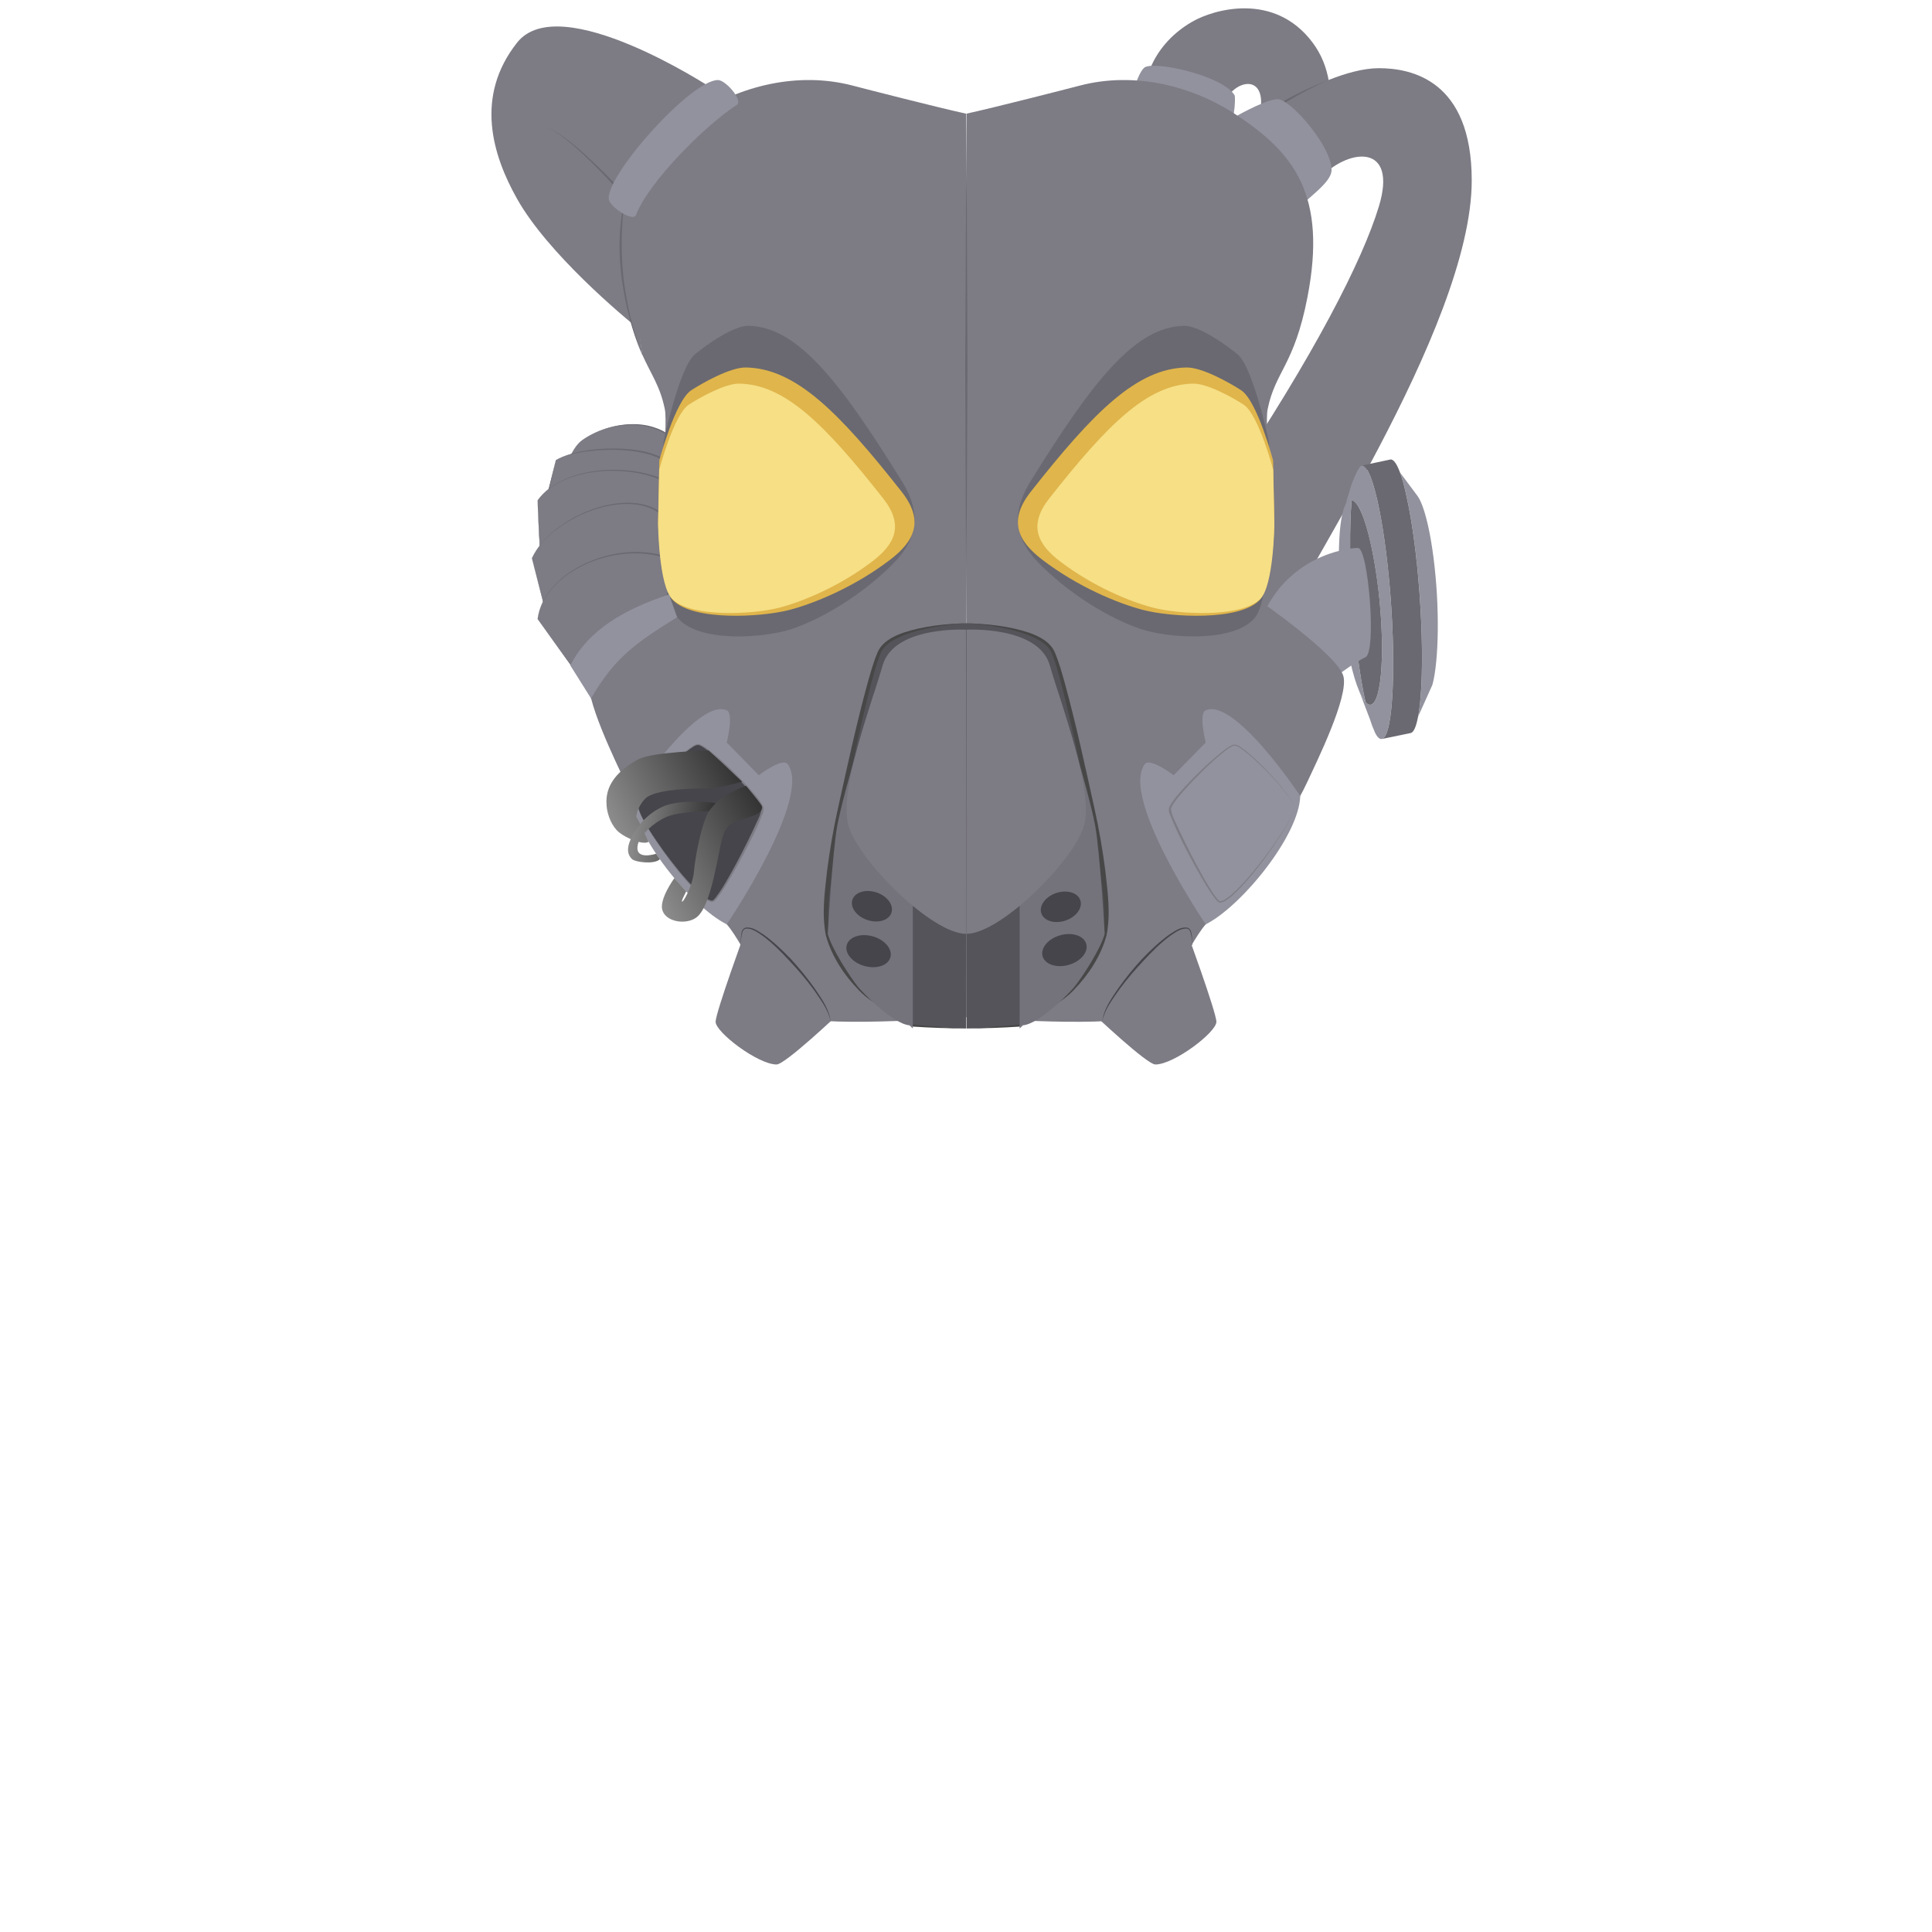 <?xml version="1.0" encoding="utf-8"?>
<!-- Generator: Adobe Illustrator 15.0.0, SVG Export Plug-In . SVG Version: 6.00 Build 0)  -->
<!DOCTYPE svg PUBLIC "-//W3C//DTD SVG 1.1//EN" "http://www.w3.org/Graphics/SVG/1.1/DTD/svg11.dtd">
<svg version="1.1" xmlns="http://www.w3.org/2000/svg" xmlns:xlink="http://www.w3.org/1999/xlink" x="0px" y="0px" width="85px"
	 height="85px" viewBox="0 0 85 85" enable-background="new 0 0 85 85" xml:space="preserve">
<g id="pencil" display="none">
	<path display="inline" fill="#F2B6E0" d="M29.593,20.696c0,0-1.438-8.813,0-10.706c4.563-6.005,21.25-6.005,25.813,0
		c1.438,1.893,0,10.706,0,10.706l-0.739,5H30.334L29.593,20.696z"/>
	<path display="inline" fill="#E5B55E" d="M55.359,33.47v22.99l0.039,0.013L42.521,59.71l-12.919-3.25v-23v-3.47V25.1h25.757v4.67
		V33.47L55.359,33.47z"/>
	<polygon display="inline" fill="#EABB78" points="36.046,25.1 36.046,56.46 36.026,56.471 29.597,59.71 29.597,25.1 	"/>
	<polygon display="inline" fill="#D6A456" points="55.355,25.1 55.355,59.71 48.927,56.471 48.907,56.46 48.907,25.1 	"/>
	<rect x="29.593" y="20.696" display="inline" fill="#A3A3A3" width="25.813" height="4.408"/>
	<rect x="29.593" y="20.696" display="inline" fill="#A0A0A0" width="6.457" height="4.404"/>
	<rect x="48.904" y="20.696" display="inline" fill="#A0A0A0" width="6.455" height="4.404"/>
	<polygon display="inline" fill="#F9F7E1" points="55.41,59.71 42.515,77.25 29.62,59.7 36.05,56.46 42.512,59.71 48.93,56.471 
		48.95,56.46 55.359,59.68 55.38,59.7 	"/>
	<polygon display="inline" fill="#EDE9DF" points="55.41,59.71 45.21,75.359 43.66,75.359 48.95,56.46 	"/>
	<polygon display="inline" fill="#FFFBEE" points="41.34,75.359 39.79,75.359 29.59,59.71 36.05,56.46 	"/>
	<polygon display="inline" fill="#4D5051" points="45.21,75.359 42.5,79.51 39.79,75.359 	"/>
	<path display="inline" fill="#FFFFFF" d="M53.023,29.275c0,4.31-1.722,5.67-3.58,5.73c-2.82,0.11-5.98-2.74-4-2.74
		c1.369,0,2.779-0.43,4-0.96C51.482,30.435,53.023,29.275,53.023,29.275z"/>
	
		<line display="inline" opacity="0.11" fill="none" stroke="#000000" stroke-width="0.25" stroke-miterlimit="10" enable-background="new    " x1="29.593" y1="22.203" x2="55.406" y2="22.203"/>
	
		<line display="inline" opacity="0.11" fill="none" stroke="#000000" stroke-width="0.25" stroke-miterlimit="10" enable-background="new    " x1="29.593" y1="23.714" x2="55.406" y2="23.714"/>
	<path display="inline" fill="#FFFFFF" d="M36.074,34.995c-0.26,0.03-0.52,0.03-0.78-0.01c-0.19-0.01-0.38-0.05-0.57-0.1
		c-0.49-0.13-0.95-0.38-1.34-0.78c-0.28-0.28-0.53-0.63-0.74-1.07c-0.42-0.88-0.67-2.1-0.67-3.76c0,0,0.01,0,0.02,0.02
		c0.01,0.01,0.03,0.02,0.06,0.04c0.06,0.04,0.17,0.12,0.31,0.22c0.08,0.05,0.18,0.12,0.28,0.19c0.73,0.48,1.99,1.23,3.43,1.78
		c1.1,0.43,2.31,0.74,3.47,0.74C41.404,32.265,38.734,34.785,36.074,34.995z"/>
</g>
<g id="Layer_4" display="none">
	<path display="inline" fill="#001416" d="M30.917,29.275c0,0,6.649-1.901,8.083-1.94c2-0.055,4.84,8.07-4.042,8.083
		C28.954,35.427,30.917,29.275,30.917,29.275z"/>
	<path display="inline" fill="#001416" d="M39,27.334c0,0,9.552-2.777,16.359-6.639l0.051,1.055l-15.247,6.354"/>
	<polyline display="inline" fill="#001416" points="30.917,29.275 29.59,28.834 29.602,29.99 30.701,30.255 	"/>
	<path display="inline" fill="#432C1C" d="M43.895,19.731c0,0,0.451-2.777,2.874-3.214c0.551-0.101,0.587-0.66,1.07-1.359
		c0.524-0.757,2.787-3.461,2.787-3.461s0.153,1.407,0.128,1.91c-0.026,0.499-0.324,2.008-0.324,2.008s0.776-1.666,1.085-2.108
		c0.328-0.467,1.42-1.438,1.42-1.438s-0.139,2.304-0.247,3.17c-0.069,0.552-0.217,2.195-0.217,2.195s1.105-1.267,1.479-1.665
		c0.433-0.462,1.746-1.762,1.746-1.762s-0.274,2.3-0.486,3.018c-0.121,0.416-0.67,1.485-0.67,1.485s0.791-0.53,1.052-0.57
		c0.444-0.066,2.365-0.105,1.99,0.227c-1.317,1.167-2.149,3.48-2.149,3.48"/>
	<path display="inline" fill="#3B2514" d="M38.574,23.045c0,0-1.471-4.016,0.179-5.635c0.416-0.408,0.022-2.253,0.022-2.253
		l-0.696-2.83c0,0,1.168,0.83,1.519,1.189c0.349,0.357,1.227,1.611,1.227,1.611s0.04-1.585,0.015-2.097
		c-0.039-0.779,0.025-2.731,0.025-2.731s1.51,1.88,1.941,2.548c0.298,0.462,0.934,1.139,0.934,1.139s0,0-0.003-0.239
		c-0.01-0.783,1.088-2.913,1.088-2.913s0.659,1.8,1.068,2.478c0.312,0.512,0.692,1.451,0.692,1.451s0.988-1.898,1.167-2.012
		c0,0,1.783,5.417,0.25,6.917"/>
	<path display="inline" fill="#3F2818" d="M43.053,20.188c0,0-1.579-3.83-3.949-3.979c-0.599-0.038-1.542-1.622-1.542-1.622
		L36.186,12.1c0,0-0.34,1.329-0.369,1.808c-0.028,0.477,0.143,1.932,0.143,1.932s-1.104-1.125-1.43-1.513
		c-0.498-0.59-1.868-1.967-1.868-1.967s0.106,2.304,0.225,3.058c0.083,0.521,0.496,2.015,0.496,2.015s-0.447-0.607-0.607-0.783
		c-0.521-0.574-2.186-2.034-2.186-2.034s0.083,2.313,0.226,3.06c0.107,0.565,0.3,1.06,0.3,1.06s-0.339-0.058-0.505-0.189
		c-0.53-0.424-2.691-0.379-2.691-0.379l1.546,3.077"/>
	<path display="inline" fill="#00375D" d="M29.593,20.696c-1.024,0.404-0.991,3.086,0,4.404s25.292-0.068,25.767,0
		s1.775-3.543,0-4.404S39.583,16.751,29.593,20.696z"/>
	<path display="inline" fill="#3A220D" d="M29.593,25.1c0,0-2.032,1.067-2.199,3.005c-0.042,0.49-0.893,1.169-0.893,1.169
		l-1.333,0.98c0,0,0.671,0.36,0.917,0.413c0.245,0.052,1,0,1,0s-0.621,0.839-0.833,1.083c-0.324,0.374-1.084,1.417-1.084,1.417
		s1.191,0.052,1.583,0c0.271-0.036,1.056-0.285,1.056-0.285s-0.33,0.331-0.427,0.452c-0.315,0.394-1.129,1.673-1.129,1.673
		s1.194,0.071,1.583,0c0.294-0.054,1.12-0.423,1.12-0.423s-0.333,0.303-0.407,0.432C28.309,35.427,28,36.834,28,36.834l1.62-0.5"/>
	<path display="inline" fill="#3A220D" d="M55.383,25.1c0,0,1.383,0.004,1.785,2.234c0.092,0.508,0.539,1.148,0.916,1.5
		c0.408,0.381,1.725,1.421,1.725,1.421s-0.671,0.36-0.917,0.413c-0.244,0.052-1,0-1,0S58.761,31.15,59,31.376
		c0.252,0.238,0.809,1.125,0.809,1.125s-1.129,0.221-1.558,0.25c-0.273,0.019-1.082,0.131-1.082,0.131s0.701,0.854,0.924,1.147
		c0.258,0.339,0.991,1.388,0.991,1.388s-1.138,0.09-1.502,0c-0.212-0.053-0.773-0.41-0.773-0.41s0.318,0.669,0.358,0.91
		c0.067,0.412-0.333,0.917-0.333,0.917l-1.479-0.5"/>
</g>
<g id="Layer_5" display="none">
	<rect display="inline" fill="none" width="85" height="85"/>
	<path display="inline" fill="#3A4899" d="M42.5,36.71l0.02,5.79v5.81h-6.45l-2.03-3.392L31.125,42.5l-2.875-2.19v-4.37l-1.69-1.19
		V29.5l2.39-1.5l0.33-1.48l0.31-1.42l6.1,1.79c0.02,0.01,0.03,0.01,0.05,0.02L36.05,27c0.07,0.01,0.19,0.02,0.33,0.03l0.33,0.03
		l5.67,0.49c0.07,0.01,0.11,0.01,0.14,0.01l-0.02,2.19c0,0-3.31-0.25-4.12,0c-0.82,0.25-1.82,0.37-1.82,0.37s-1.87,0.06-2.25-0.37
		c-0.52-0.6-0.05-1.46-2.34-2.17c-2.28-0.7-2.38-0.04-2.38-0.04s-1.22,3,0.63,6.22c0.01,0.02,0.02,0.03,0.03,0.05
		c1,2.13,2.13,4.5,5.63,5.94c1.32,0.54,2.24-2.75,3.68-3.04H42.5z"/>
	<path display="inline" fill="#363D4D" d="M42.52,42.5v6.81l-0.02-4.75c-4.19,0-6.43,3.75-6.43,3.75
		c-2.757-3.185-2.03-5.435-2.03-5.435l-2.066-1.524L31.97,39.31L30.23,36c0,0-0.19-2.46-0.01-2.24c0.01,0.02,0.02,0.03,0.03,0.05
		c1,2.13,2.13,4.5,5.63,5.94c1.32,0.54,2.24-2.75,3.68-3.04h2.94L42.52,42.5z"/>
	<path display="inline" fill="#454C5E" d="M36.869,39.492c0,0,0.537,0.645,1.372,0.633c0.502-0.007,1.035-1.688,1.665-1.875
		c0.659-0.196,1.188-0.281,2.594-0.281v-1.188l-3.204,0.017L36.869,39.492z"/>
	<path display="inline" fill="#8E2020" stroke="#8E2020" stroke-width="0.25" stroke-miterlimit="10" d="M42.5,36.71h-2.94
		c-1.44,0.29-2.36,3.58-3.68,3.04c-3.5-1.44-4.63-3.81-5.63-5.94c-0.01-0.02-0.02-0.03-0.03-0.05c-1.85-3.22-0.63-6.22-0.63-6.22
		s0.1-0.66,2.38,0.04c2.29,0.71,1.82,1.57,2.34,2.17c0.38,0.43,2.25,0.37,2.25,0.37s1-0.12,1.82-0.37c0.81-0.25,4.12,0,4.12,0"/>
	<path display="inline" fill="#C9432D" stroke="#96301B" stroke-width="0.5" stroke-miterlimit="10" d="M42.5,31.687"/>
	<path display="inline" fill="#C9432D" stroke="#96301B" stroke-width="0.5" stroke-miterlimit="10" d="M42.5,34.375"/>
	<path display="inline" fill="#C9432D" stroke="#96301B" stroke-width="0.5" stroke-miterlimit="10" d="M42.5,31.687
		c-3.938-0.062-7.139-0.219-10.938-1.312c-2.171-0.625-1.942,2.014-0.438,2.688c0.228,0.102,2.915,1.312,11.375,1.312"/>
	<path display="inline" fill="#2C282C" d="M29.964,35.875c0.313,1.004,1.298,2.949,2.068,3.667c0.498,0.464,2.031,1.458,2.281,1.271
		s0.716-1.432,0.362-1.644s-1.511-0.856-2.451-2.018c0,0-1.445-2.2-2.003-3.392S29.805,35.367,29.964,35.875z"/>
	<path display="inline" fill="#2C282C" d="M42.52,49.31l-0.15-0.02c-0.92-0.09-5.88-0.6-6.3-0.98c0,0,2.24-3.75,6.43-3.75
		L42.52,49.31z"/>
	<path display="inline" fill="#2C282C" d="M28.25,35.94c0,0-1.259-1.563-1.438-2.194c-0.212-0.751,0.093-3.121,0.093-3.121
		s1.154-0.522,1.345-0.875c0.172-0.317,0-1.44,0-1.44s-2.049,0.76-2.188,1.393c-0.31,1.419-0.188,4.043,0,5.25
		C26.155,35.545,28.25,35.94,28.25,35.94z"/>
	<polygon display="inline" fill="#2C282C" points="28.25,39.81 28.25,41.75 35.049,46.935 34.054,44.56 	"/>
	<path display="inline" fill="#2C282C" d="M34.896,40.88c0.055,0.188,1.153,0.733,1.153,0.733l0.061-0.216l-1.12-0.683
		C34.99,40.714,34.88,40.825,34.896,40.88z"/>
	<path display="inline" fill="#2C282C" d="M35.05,40.291c0.055,0.188,1.152,0.733,1.152,0.733l0.062-0.216l-1.12-0.683
		C35.144,40.125,35.034,40.236,35.05,40.291z"/>
	<rect x="0.02" display="inline" fill="none" width="85" height="85"/>
	<path display="inline" fill="#3A4899" d="M42.52,36.71L42.5,42.5v5.81h6.449l2.03-3.392l2.915-2.418l2.875-2.19v-4.37l1.689-1.19
		V29.5l-2.39-1.5l-0.329-1.48L55.43,25.1l-6.1,1.79c-0.021,0.01-0.031,0.01-0.051,0.02L48.97,27c-0.07,0.01-0.19,0.02-0.33,0.03
		l-0.33,0.03l-5.67,0.49c-0.07,0.01-0.11,0.01-0.14,0.01l0.02,2.19c0,0,3.311-0.25,4.12,0c0.819,0.25,1.819,0.37,1.819,0.37
		s1.871,0.06,2.25-0.37c0.521-0.6,0.051-1.46,2.34-2.17c2.281-0.7,2.381-0.04,2.381-0.04s1.22,3-0.631,6.22
		c-0.01,0.02-0.02,0.03-0.029,0.05c-1,2.13-2.13,4.5-5.63,5.94c-1.32,0.54-2.24-2.75-3.681-3.04H42.52z"/>
	<path display="inline" fill="#363D4D" d="M42.5,42.5v6.81l0.02-4.75c4.189,0,6.43,3.75,6.43,3.75
		c2.758-3.185,2.03-5.435,2.03-5.435l2.065-1.524l0.004-2.041l1.74-3.31c0,0,0.19-2.46,0.01-2.24c-0.01,0.02-0.02,0.03-0.029,0.05
		c-1,2.13-2.13,4.5-5.63,5.94c-1.32,0.54-2.24-2.75-3.681-3.04H42.52L42.5,42.5z"/>
	<path display="inline" fill="#454C5E" d="M48.15,39.492c0,0-0.537,0.645-1.372,0.633c-0.503-0.007-1.034-1.688-1.665-1.875
		c-0.659-0.196-1.188-0.281-2.594-0.281v-1.188l3.204,0.017L48.15,39.492z"/>
	<path display="inline" fill="#8E2020" stroke="#8E2020" stroke-width="0.25" stroke-miterlimit="10" d="M42.52,36.71h2.939
		c1.44,0.29,2.36,3.58,3.681,3.04c3.5-1.44,4.63-3.81,5.63-5.94c0.01-0.02,0.02-0.03,0.029-0.05c1.851-3.22,0.631-6.22,0.631-6.22
		s-0.1-0.66-2.381,0.04c-2.289,0.71-1.819,1.57-2.34,2.17c-0.379,0.43-2.25,0.37-2.25,0.37s-1-0.12-1.819-0.37
		c-0.81-0.25-4.12,0-4.12,0"/>
	<path display="inline" fill="#363D4D" d="M55.74,26.52c-0.08,0.56-0.311,1.02-0.311,1.02s-0.1-0.66-2.38,0.04
		c-2.29,0.71-1.819,1.57-2.34,2.17c-0.38,0.43-2.57,0.63-2.57,0.63s-0.68-0.38-1.5-0.63c-0.81-0.25-4.12,0-4.12,0l-0.01-1.09
		l-0.01,1.09c0,0-3.31-0.25-4.12,0c-0.82,0.25-1.5,0.63-1.5,0.63s-2.19-0.2-2.57-0.63c-0.52-0.6-0.05-1.46-2.34-2.17
		c-2.28-0.7-2.38-0.04-2.38-0.04s-0.23-0.46-0.31-1.02c-0.08-0.48-0.05-1.03,0.31-1.42c0.99-1.04,4.75,1.25,6.1,1.79
		c0.02,0.01,0.03,0.01,0.05,0.02c0.13,0.05,0.24,0.08,0.31,0.09c0.07,0.01,0.19,0.02,0.33,0.03c0.1,0.01,0.21,0.02,0.33,0.03
		c1.52,0.14,4.9,0.45,5.67,0.49c0.06,0.01,0.09,0.01,0.12,0.01c0.01,0,0.01,0,0.02,0c0.03,0,0.06,0,0.12-0.01
		c0.77-0.04,4.15-0.35,5.669-0.49c0.12-0.01,0.23-0.02,0.33-0.03c0.141-0.01,0.261-0.02,0.33-0.03c0.07-0.01,0.181-0.04,0.311-0.09
		c0.02-0.01,0.029-0.01,0.05-0.02c1.35-0.54,5.11-2.83,6.1-1.79C55.79,25.49,55.82,26.04,55.74,26.52z"/>
	<path display="inline" fill="#C9432D" stroke="#96301B" stroke-width="0.5" stroke-miterlimit="10" d="M42.52,31.687"/>
	<path display="inline" fill="#C9432D" stroke="#96301B" stroke-width="0.5" stroke-miterlimit="10" d="M42.52,34.375"/>
	<path display="inline" fill="#C9432D" stroke="#96301B" stroke-width="0.5" stroke-miterlimit="10" d="M42.52,31.687
		c3.938-0.062,7.139-0.219,10.938-1.312c2.172-0.625,1.942,2.014,0.438,2.688c-0.229,0.102-2.915,1.312-11.375,1.312"/>
	<path display="inline" fill="#2C282C" d="M55.056,35.875c-0.313,1.004-1.298,2.949-2.067,3.667
		c-0.498,0.464-2.031,1.458-2.281,1.271s-0.717-1.432-0.361-1.644c0.354-0.212,1.511-0.856,2.45-2.018c0,0,1.445-2.2,2.003-3.392
		C55.357,32.568,55.215,35.367,55.056,35.875z"/>
	<path display="inline" fill="#2C282C" d="M42.5,49.31l0.149-0.02c0.92-0.09,5.88-0.6,6.3-0.98c0,0-2.24-3.75-6.43-3.75L42.5,49.31z
		"/>
	<path display="inline" fill="#2C282C" d="M56.77,35.94c0,0,1.26-1.563,1.438-2.194c0.213-0.751-0.093-3.121-0.093-3.121
		s-1.153-0.522-1.345-0.875c-0.172-0.317,0-1.44,0-1.44s2.049,0.76,2.188,1.393c0.311,1.419,0.188,4.043,0,5.25
		C58.865,35.545,56.77,35.94,56.77,35.94z"/>
	<polygon display="inline" fill="#2C282C" points="56.77,39.81 56.77,41.75 49.971,46.935 50.966,44.56 	"/>
	<path display="inline" fill="#2C282C" d="M50.123,40.88c-0.055,0.188-1.152,0.733-1.152,0.733l-0.062-0.216l1.12-0.683
		C50.029,40.714,50.14,40.825,50.123,40.88z"/>
	<path display="inline" fill="#2C282C" d="M49.969,40.291c-0.055,0.188-1.152,0.733-1.152,0.733l-0.061-0.216l1.119-0.683
		C49.875,40.125,49.986,40.236,49.969,40.291z"/>
	<path display="inline" d="M42.5,41.75c0,0-1.948,0.125-2.562,0.279c-0.83,0.207-2.218,2.103-3.068,2.256
		c-0.708,0.128-2.902-0.188-2.902-0.188s2.165,0.531,2.902,0.464c0.911-0.083,2.424-1.99,3.294-2.207
		c0.556-0.138,2.336-0.14,2.336-0.14"/>
	<path display="inline" d="M42.521,41.75c0,0,1.949,0.125,2.562,0.279c0.83,0.207,2.218,2.103,3.068,2.256
		c0.708,0.128,2.902-0.188,2.902-0.188s-2.166,0.531-2.902,0.464c-0.911-0.083-2.424-1.99-3.295-2.207
		c-0.555-0.138-2.336-0.14-2.336-0.14"/>
	<path display="inline" fill="#C5CCCD" d="M43.887,20.696c0,0,0.451-4.822,2.875-5.259c0.551-0.101,0.586-0.66,1.07-1.359
		c0.523-0.757,4.574-2.171,4.574-2.171s-0.249,1.435-0.274,1.938c-0.025,0.499-1.71,0.69-1.71,0.69s-1.515-0.034,1.422-1.378
		c0.519-0.237,2.75,0.125,2.75,0.125s-0.609,0.728-0.719,1.594c-0.068,0.552-1.412,1.478-1.412,1.478s0.975-1.457,1.48-1.665
		c0.838-0.345,2.963,0.53,2.963,0.53s-0.75,0.372-1.5,0.812c-0.373,0.219-0.873,1.398-0.873,1.398s0.791-0.53,1.051-0.57
		c0.445-0.066,2.365-0.105,1.99,0.227c-1.316,1.167-2.168,3.609-2.168,3.609"/>
	<path display="inline" fill="#C5CCCD" d="M38.208,20.696c0,0-1.112-2.747,0.537-4.367c0.416-0.408-0.621-2.204-0.621-2.204
		l-1.312-2.875c0,0,2.427,0.826,2.778,1.185c0.349,0.357,1.227,1.611,1.227,1.611s-1.229-0.94-1.254-1.452
		c-0.039-0.779-1.781-2.406-1.781-2.406s4.892,0.581,5.324,1.249c0.297,0.462,0.627,1.468,0.627,1.468s-0.604-0.916-0.607-1.155
		c-0.01-0.783-0.406-2.344-0.406-2.344s3.172,2.957,3.58,3.634c0.312,0.512,0.279,0.641,0.279,0.641s0.275-2.349,0.453-2.462
		c0,0,4.033,7.968,2.5,9.469"/>
	<path display="inline" fill="#C5CCCD" d="M42.719,20.719c0,0-1.252-5.441-3.623-5.59c-0.598-0.038-0.877-1.878-1.534-2.16
		c-0.8-0.343-3.312-1.062-3.312-1.062s0.806,2.266,1.125,2.625c0.64,0.719,0.577,0.228,0.577,0.228s-0.965-1.312-1.43-1.513
		c-1.045-0.454-2.928-0.684-2.928-0.684s0.933,3.101,1.5,3.75c0.347,0.397,0.282,0.04,0.282,0.04s-1.193-1.041-1.401-1.155
		c-1.443-0.791-2.372-0.322-2.372-0.322s0.848,0.917,1.171,1.6c0.246,0.52,0.335,1.18,0.335,1.18s-0.339-0.058-0.506-0.189
		c-0.529-0.424-2.352-0.298-2.352-0.298l1.343,3.528"/>
</g>
<g id="Layer_6">
	<rect fill="none" width="85" height="85"/>
	<path fill="#7D7B84" d="M52.485,17.13c-1.611-1.477-1.446-2.145-1.757-4.694c-0.649-5.33,4.522-5.726,4.742-7.684
		C55.667,3,53.845,3.666,53.75,5l-3.416-0.959c0,0,0.092-1.916,2.12-3.087c0.938-0.542,3.612-1.329,5.296,0.921
		c3.106,4.151-4.099,12.281-3.415,14.141"/>
	<path fill="#7D7B84" d="M52.957,28.092c-0.468-2.706-0.793-4.013,1.041-6.758c3.836-5.741,5.945-9.871,6.667-12.252
		c0.834-2.75-1.265-2.569-2.5-1.333l-2.099-3c0,0,0.166-0.109,0.445-0.271c0.438-0.255,1.153-0.643,1.94-0.958
		C59.183,3.229,59.976,3,60.667,3c1.417,0,4.083,0.521,4.083,4.938c0,6.501-8.018,18.143-8.867,20.503"/>
	<g>
		<path fill="#6A6971" d="M56.486,4.436c0.634-0.348,1.289-0.659,1.965-0.915c-0.663,0.287-1.301,0.626-1.916,1.001L56.486,4.436z"
			/>
	</g>
	<path fill="#91929D" d="M49.673,4.674c0,0,0.374-1.589,0.728-1.731c0.604-0.242,3.475,0.432,3.926,1.267
		c0,0,0.084,0.791-0.357,1.899L49.673,4.674z"/>
	<path fill="#91929D" d="M54.438,5.084c0,0,1.461-0.824,1.854-0.711c0.671,0.193,2.309,2.127,2.291,3.116
		c-0.01,0.562-1.078,1.23-1.892,2.054L54.438,5.084z"/>
	<path fill="#91929D" d="M61.273,30.285c-0.055,1.319-0.223,2.179-0.479,2.228c-0.095,0.016-0.198-0.074-0.298-0.278l-0.13-0.316
		l-0.091-0.266l-0.446-1.172c0.085,0.181,0.164,0.32,0.247,0.402c0.074,0.098,0.149,0.131,0.223,0.123
		c0.258-0.041,0.426-0.68,0.48-1.671c0.049-0.803,0.019-1.843-0.09-2.966c-0.113-1.122-0.292-2.138-0.494-2.908
		c-0.223-0.852-0.484-1.409-0.728-1.458c-0.02-0.008-0.044-0.008-0.064-0.008c-0.073,0.008-0.143,0.074-0.202,0.188l0.248-0.835
		c0,0,0.301-0.827,0.449-0.86c0.258-0.058,0.544,0.712,0.791,1.958c0.203,1.024,0.382,2.384,0.495,3.883
		C61.293,27.828,61.323,29.212,61.273,30.285z"/>
	<path fill="#7D7B84" d="M59.497,33.669"/>
	<path fill="#7D7B84" d="M59.232,32.979"/>
	<path fill="#91929D" d="M63.187,29.114c-0.039,0.401-0.093,0.753-0.168,1.016l-0.231,0.516l-0.396,0.876
		c0.045-0.238,0.084-0.524,0.109-0.852c0.094-1.138,0.084-2.785-0.05-4.604c-0.123-1.671-0.331-3.17-0.568-4.227
		c-0.089-0.426-0.188-0.786-0.287-1.049l0.703,0.942l0.078,0.106c0.169,0.246,0.326,0.721,0.465,1.352
		c0.173,0.787,0.307,1.819,0.376,2.957C63.281,27.279,63.266,28.319,63.187,29.114z"/>
	<path fill="#6A6971" d="M62.5,30.67c-0.025,0.328-0.064,0.614-0.109,0.852c-0.083,0.442-0.192,0.705-0.331,0.729l-1.266,0.262
		c0.257-0.049,0.425-0.909,0.479-2.228c0.05-1.073,0.02-2.458-0.089-3.957c-0.113-1.499-0.292-2.859-0.495-3.883
		c-0.247-1.245-0.533-2.015-0.791-1.958l1.271-0.27c0.135-0.025,0.282,0.18,0.426,0.573c0.099,0.263,0.198,0.623,0.287,1.049
		c0.237,1.057,0.445,2.556,0.568,4.227C62.584,27.885,62.594,29.532,62.5,30.67z"/>
	<path fill="#91929D" d="M60.076,30.883c-0.083-0.082-0.162-0.221-0.247-0.402l-0.138-0.352c-0.277-0.794-0.535-2.064-0.673-3.498
		c-0.203-2.048-0.124-3.826,0.173-4.424l0.01-0.024c0.06-0.115,0.129-0.181,0.202-0.188c0.021,0,0.045,0,0.064,0.008
		c-0.099,1.139-0.094,2.818,0.046,4.669C59.636,28.335,59.839,29.827,60.076,30.883z"/>
	<path fill="#6A6971" d="M60.779,29.335c-0.055,0.991-0.223,1.63-0.48,1.671c-0.073,0.008-0.148-0.024-0.223-0.123
		c-0.237-1.057-0.44-2.548-0.562-4.211c-0.14-1.851-0.145-3.53-0.046-4.669c0.243,0.049,0.505,0.606,0.728,1.458
		c0.202,0.77,0.381,1.786,0.494,2.908C60.798,27.492,60.828,28.532,60.779,29.335z"/>
	<line fill="none" x1="59.04" y1="20.75" x2="59.02" y2="20.78"/>
	<line fill="none" x1="58.963" y1="30.45" x2="59.188" y2="30.88"/>
	<path fill="#91929D" d="M57.96,30.42c0,0,1.264-1.092,2.116-1.505c0.5-0.242,0.123-4.808-0.33-4.808s-3.235,0.338-4.334,3.325
		C54.312,30.419,57.607,32.171,57.96,30.42z"/>
	<g>
		<path fill="#7D7B84" d="M25.622,19.357c-0.476,0.329-0.82,1.364-0.988,2.079c1.608,0.208,3.21-0.619,4.762,0.149
			c0.177-0.648,0.911-1.376,0.551-1.897C28.973,18.278,26.848,18.51,25.622,19.357z"/>
		<path fill="#6A6971" d="M25.622,19.357c-0.312,0.242-0.48,0.613-0.63,0.967c-0.145,0.361-0.255,0.736-0.342,1.116l-0.014-0.021
			c0.8,0.098,1.598-0.062,2.396-0.152c0.792-0.097,1.645-0.099,2.385,0.274l-0.069,0.031c0.163-0.563,0.61-1.001,0.659-1.558
			c0.008-0.271-0.229-0.494-0.419-0.684c-0.204-0.19-0.447-0.345-0.712-0.442c-0.525-0.213-1.116-0.23-1.674-0.144
			C26.64,18.834,26.097,19.042,25.622,19.357z M25.622,19.357c0.471-0.322,1.013-0.539,1.576-0.638
			c0.56-0.095,1.156-0.087,1.695,0.123c0.272,0.096,0.522,0.249,0.737,0.443c0.112,0.096,0.206,0.204,0.292,0.317
			c0.098,0.108,0.163,0.261,0.159,0.412c-0.049,0.607-0.496,1.046-0.638,1.583l-0.016,0.059l-0.054-0.027
			c-0.713-0.364-1.543-0.382-2.335-0.294c-0.795,0.079-1.601,0.228-2.407,0.118l-0.019-0.002l0.004-0.018
			c0.092-0.379,0.208-0.753,0.358-1.114C25.131,19.964,25.306,19.595,25.622,19.357z"/>
	</g>
	<g>
		<path fill="#7D7B84" d="M24.455,20.241l-0.368,1.553c1.882-0.698,3.464-0.485,5.449-0.51
			C30.341,19.578,25.916,19.416,24.455,20.241z"/>
		<path fill="#6A6971" d="M24.455,20.241l-0.345,1.558l-0.031-0.027c0.861-0.33,1.783-0.486,2.702-0.524
			c0.92-0.039,1.839-0.003,2.755-0.012l-0.042,0.027c0.104-0.219,0.137-0.484,0.003-0.689c-0.124-0.209-0.347-0.346-0.574-0.447
			c-0.463-0.199-0.973-0.281-1.478-0.318c-0.507-0.037-1.018-0.021-1.523,0.039C25.419,19.907,24.91,20.007,24.455,20.241z
			 M24.455,20.241c0.448-0.248,0.958-0.364,1.462-0.439c0.507-0.071,1.021-0.088,1.533-0.058c0.51,0.033,1.025,0.109,1.505,0.31
			c0.235,0.103,0.474,0.241,0.617,0.475c0.155,0.232,0.119,0.542,0.008,0.775l-0.013,0.027l-0.03,0
			c-0.92,0.019-1.838-0.04-2.753-0.006c-0.915,0.028-1.828,0.176-2.688,0.491l-0.042,0.015l0.011-0.042L24.455,20.241z"/>
	</g>
	<g>
		<path fill="#7D7B84" d="M23.651,22.011c0,0,0.08,2.134,0.191,3.047c1.778-0.84,3.627-1.734,5.572-1.909
			c-0.076-0.845,0.696-1.515,0.105-1.859C27.926,20.36,24.795,20.442,23.651,22.011z"/>
		<path fill="#6A6971" d="M23.651,22.011c0.05,1.016,0.096,2.035,0.209,3.044l-0.025-0.014c1.771-0.844,3.58-1.749,5.575-1.941
			l-0.044,0.053c-0.028-0.364,0.094-0.709,0.217-1.031c0.058-0.162,0.122-0.326,0.12-0.487c0.003-0.168-0.129-0.281-0.281-0.357
			c-0.605-0.33-1.295-0.488-1.983-0.546c-0.689-0.054-1.392-0.001-2.059,0.187C24.718,21.108,24.07,21.448,23.651,22.011z
			 M23.651,22.011c0.413-0.568,1.059-0.917,1.721-1.116c0.669-0.197,1.374-0.258,2.069-0.212c0.694,0.051,1.392,0.201,2.014,0.531
			c0.151,0.069,0.33,0.216,0.325,0.417c0.004,0.188-0.063,0.356-0.119,0.521c-0.12,0.324-0.229,0.656-0.199,0.993l0.004,0.048
			l-0.048,0.004c-1.97,0.179-3.789,1.049-5.568,1.876l-0.023,0.011l-0.002-0.024C23.723,24.045,23.69,23.028,23.651,22.011z"/>
	</g>
	<g>
		<path fill="#7D7B84" d="M23.4,24.558c0,0,0.676,2.584,0.9,3.446c1.37-1.354,2.56-2.197,4.363-2.222
			c0.085-0.83,1.206-2.449,0.558-3.074C27.801,21.338,24.289,22.666,23.4,24.558z"/>
		<path fill="#6A6971" d="M23.4,24.558l0.918,3.441l-0.032-0.009c0.595-0.59,1.222-1.164,1.955-1.588
			c0.728-0.43,1.574-0.656,2.42-0.666l-0.045,0.041c0.141-0.854,0.657-1.566,0.757-2.394c0.021-0.201,0.002-0.416-0.116-0.576
			c-0.126-0.15-0.301-0.282-0.481-0.373c-0.368-0.189-0.789-0.263-1.204-0.261c-0.835,0.006-1.658,0.268-2.392,0.666
			C24.454,23.24,23.774,23.799,23.4,24.558z M23.4,24.558c0.366-0.763,1.042-1.332,1.768-1.743c0.733-0.407,1.557-0.68,2.404-0.696
			c0.421-0.006,0.852,0.063,1.235,0.255c0.193,0.098,0.365,0.221,0.51,0.389c0.137,0.182,0.157,0.417,0.137,0.627
			c-0.1,0.856-0.6,1.589-0.746,2.396l-0.008,0.042h-0.038c-0.833,0.001-1.665,0.213-2.39,0.631c-0.729,0.411-1.36,0.975-1.96,1.559
			L24.29,28.04l-0.008-0.032L23.4,24.558z"/>
	</g>
	<g>
		<path fill="#7D7B84" d="M23.651,27.235l2.095,2.884l3.271-3.124c0,0,1.134-2.176,0.338-2.455
			C27.088,23.744,23.931,25.148,23.651,27.235z"/>
		<path fill="#6A6971" d="M23.651,27.235l2.111,2.872l-0.03-0.003l3.254-3.142l-0.009,0.012c0.18-0.359,0.334-0.734,0.461-1.115
			c0.107-0.371,0.249-0.805,0.075-1.145c-0.094-0.156-0.326-0.179-0.511-0.239c-0.193-0.051-0.393-0.083-0.592-0.105
			c-0.4-0.041-0.806-0.03-1.205,0.03c-0.797,0.116-1.573,0.413-2.234,0.878C24.319,25.74,23.765,26.42,23.651,27.235z
			 M23.651,27.235c0.104-0.816,0.653-1.507,1.305-1.979c0.66-0.475,1.438-0.783,2.242-0.91c0.402-0.065,0.812-0.081,1.22-0.044
			c0.203,0.019,0.405,0.05,0.604,0.1c0.186,0.062,0.421,0.067,0.561,0.267c0.206,0.406,0.048,0.835-0.052,1.219
			c-0.122,0.391-0.288,0.764-0.473,1.128l-0.003,0.006l-0.005,0.005l-3.289,3.105l-0.017,0.016L25.73,30.13L23.651,27.235z"/>
	</g>
	<path fill="#7D7B84" d="M27.357,9.364c0.361-1.99,1.562-3.172,3.225-4.28c2.012-1.342,4.566-1.931,6.907-1.324
		C38.13,3.927,41.34,4.75,42.5,5l0.016,39.75c0,0-5.901,0.459-7.446,0c-1.229-0.364-2.252-3.118-3.095-4.083
		c-1.445-1.655-3.556-4.281-4.475-6.276c-0.391-0.849-1.823-3.738-1.583-4.641c0.248-0.937,3.705-3.333,3.705-3.333L28.954,22.9
		c0,0,0.453-4.128,0.295-4.899c-0.208-1.022-0.595-1.509-0.996-2.407"/>
	<path fill="#6A6971" d="M29.793,27.156c0.892,1.135,3.808,0.925,5.029,0.521c1.057-0.35,2.804-1.251,4.36-2.764
		c1.07-1.042,1.478-2.157,0.494-3.746c-2.733-4.413-4.597-6.783-6.733-6.833c-0.675-0.016-1.87,0.842-2.366,1.251
		c-0.701,0.579-1.385,3.868-1.385,3.868l-0.054,3.303C29.137,22.756,29.172,26.364,29.793,27.156z"/>
	<path fill="#E0B54B" d="M29.62,26.417c0.906,0.908,3.871,0.739,5.112,0.417c1.074-0.279,2.85-1,4.431-2.209
		c1.089-0.833,1.502-1.725,0.502-2.995c-2.778-3.528-4.672-5.422-6.844-5.462c-0.687-0.013-1.901,0.673-2.406,1
		c-0.712,0.462-1.408,3.092-1.408,3.092l-0.054,2.64C28.954,22.9,28.988,25.784,29.62,26.417z"/>
	<g>
		<path fill="#54545A" d="M42.5,45.25c0,0-1.22-0.03-2.34-0.13c0,0-1.375-0.872-1.745-1.119c-0.862-0.577-1.774-1.904-2-2.917
			c-0.349-1.563,0.694-6.074,0.694-6.074c0.61-2.93,1.31-5.89,1.64-6.43c0.67-1.08,3.77-1.16,3.77-1.16"/>
		<path fill="#474747" d="M42.5,45.25c-0.781-0.008-1.563-0.032-2.344-0.084l-0.011-0.001l-0.01-0.006l-1.198-0.74
			c-0.392-0.25-0.812-0.493-1.142-0.843c-0.661-0.68-1.203-1.492-1.461-2.425c-0.188-0.96-0.047-1.904,0.054-2.838
			c0.12-0.935,0.282-1.862,0.486-2.781c0.406-1.832,0.801-3.669,1.297-5.482c0.129-0.453,0.252-0.905,0.438-1.348
			c0.205-0.47,0.692-0.708,1.125-0.863c0.902-0.3,1.848-0.391,2.784-0.419c-0.933,0.064-1.875,0.194-2.745,0.523
			c-0.419,0.176-0.865,0.394-1.036,0.815c-0.172,0.425-0.292,0.883-0.413,1.333c-0.47,1.813-0.84,3.653-1.221,5.49
			c-0.18,0.918-0.357,1.837-0.491,2.762c-0.115,0.918-0.26,1.871-0.095,2.764c0.229,0.883,0.751,1.697,1.384,2.363
			c0.314,0.342,0.712,0.58,1.106,0.838l1.175,0.773l-0.02-0.007C40.94,45.157,41.72,45.212,42.5,45.25z"/>
	</g>
	<path fill="#74727B" d="M40.16,39.85v5.27c-0.05,0-0.1-0.01-0.15-0.01c-0.77-0.08-2.131-1.523-2.261-1.693
		c-0.34-0.42-1.153-1.663-1.333-2.333c0,0,0.206-3.576,0.418-4.749c0.27-1.493,1.621-5.849,1.621-5.849l1.415,4.534L40.16,39.85z"/>
	<path fill="#7D7B84" d="M42.5,27.704c0,0-3.168-0.179-3.668,1.571s-1.949,5.495-1.5,7.059c0.441,1.534,3.668,4.75,5.168,4.75
		L42.5,27.704z"/>
	<path fill="#7D7B84" d="M40.16,45.12v0.13l-0.15-0.14C40.06,45.11,40.11,45.12,40.16,45.12z"/>
	
		<ellipse transform="matrix(0.948 0.317 -0.317 0.948 14.63 -10.11)" fill="#45454B" cx="38.372" cy="39.891" rx="0.905" ry="0.639"/>
	
		<ellipse transform="matrix(0.963 0.271 -0.271 0.963 12.786 -8.79)" fill="#45454B" cx="38.179" cy="41.839" rx="0.997" ry="0.677"/>
	<path fill="#F6DF85" d="M29.57,26.349c0.837,0.839,3.577,0.683,4.724,0.385c0.992-0.258,2.632-0.924,4.094-2.042
		c1.005-0.77,1.388-1.594,0.464-2.768c-2.567-3.259-4.318-5.01-6.324-5.046c-0.634-0.012-1.757,0.622-2.223,0.924
		c-0.659,0.427-1.301,2.858-1.301,2.858l-0.051,2.438C28.954,23.099,28.986,25.764,29.57,26.349z"/>
	<path fill="#91929D" d="M27.815,35.016c0,0,2.877-4.334,4.159-3.766c0.324,0.144,0,1.417,0,1.417l1.41,1.438
		c0,0,1.042-0.791,1.269-0.489c1.104,1.468-2.679,7.052-2.679,7.052C30.421,39.891,27.857,36.77,27.815,35.016z"/>
	<rect x="0.02" fill="none" width="85" height="85"/>
	<path fill="#7D7B84" d="M42.511,27.419l-0.007,17.332c0,0,5.902,0.459,7.447,0c1.229-0.364,2.252-3.118,3.094-4.083
		c1.445-1.655,3.557-4.281,4.476-6.276c0.392-0.849,1.823-3.738,1.583-4.641c-0.248-0.937-3.704-3.333-3.704-3.333l0.667-3.518
		c0,0-0.453-4.128-0.296-4.899c0.343-1.682,1.167-1.917,1.75-4.917c0.874-4.5-0.583-6.333-3.083-8
		c-2.012-1.342-4.566-1.931-6.907-1.324C46.889,3.927,43.68,4.75,42.52,5"/>
	<g>
		<path fill="#7D7B84" d="M42.52,5l-0.008,22.419"/>
		<polygon fill="#6A6971" points="42.52,5 42.565,16.21 42.511,27.419 42.465,16.21 		"/>
	</g>
	<path fill="#6A6971" d="M55.227,27.156c-0.892,1.135-3.809,0.925-5.029,0.521c-1.057-0.35-2.803-1.251-4.359-2.764
		c-1.07-1.042-1.478-2.157-0.494-3.746c2.734-4.413,4.598-6.783,6.734-6.833c0.675-0.016,1.869,0.842,2.365,1.251
		c0.701,0.579,1.385,3.868,1.385,3.868l0.055,3.303C55.883,22.756,55.848,26.364,55.227,27.156z"/>
	<path fill="#E0B54B" d="M55.399,26.417c-0.906,0.908-3.871,0.739-5.112,0.417c-1.074-0.279-2.85-1-4.432-2.209
		c-1.088-0.833-1.502-1.725-0.502-2.995c2.778-3.528,4.673-5.422,6.845-5.462c0.687-0.013,1.901,0.673,2.405,1
		c0.713,0.462,1.408,3.092,1.408,3.092l0.055,2.64C56.066,22.9,56.031,25.784,55.399,26.417z"/>
	<g>
		<path fill="#54545A" d="M42.52,45.25c0,0,1.221-0.03,2.34-0.13c0,0,1.375-0.872,1.744-1.119c0.863-0.577,1.775-1.904,2-2.917
			c0.35-1.563-0.693-6.074-0.693-6.074c-0.611-2.93-1.311-5.89-1.641-6.43c-0.67-1.08-3.77-1.16-3.77-1.16"/>
		<path fill="#474747" d="M42.52,45.25c0.78-0.039,1.56-0.093,2.336-0.176l-0.021,0.008l1.175-0.774
			c0.394-0.259,0.792-0.497,1.106-0.838c0.633-0.666,1.154-1.48,1.384-2.363c0.165-0.893,0.021-1.845-0.095-2.764
			c-0.133-0.925-0.31-1.844-0.49-2.762c-0.381-1.837-0.752-3.676-1.222-5.49c-0.121-0.451-0.24-0.908-0.412-1.333
			c-0.172-0.421-0.616-0.639-1.036-0.815c-0.87-0.329-1.812-0.458-2.745-0.523c0.937,0.028,1.882,0.119,2.784,0.419
			c0.433,0.155,0.919,0.393,1.124,0.863c0.186,0.442,0.31,0.895,0.438,1.348c0.496,1.814,0.892,3.65,1.298,5.483
			c0.204,0.918,0.366,1.846,0.486,2.78c0.102,0.934,0.241,1.878,0.053,2.838c-0.257,0.934-0.799,1.745-1.46,2.425
			c-0.33,0.35-0.75,0.593-1.142,0.843l-1.198,0.739l-0.01,0.007l-0.011,0.001C44.082,45.219,43.301,45.242,42.52,45.25z"/>
	</g>
	<g>
		<path fill="#54545A" d="M42.52,45.25"/>
	</g>
	<g>
		<path fill="#54545A" d="M42.5,27.42"/>
	</g>
	<path fill="#74727B" d="M44.859,39.85v5.27c0.051,0,0.1-0.01,0.15-0.01c0.77-0.08,2.131-1.523,2.261-1.693
		c0.34-0.42,1.153-1.663,1.333-2.333c0,0-0.205-3.576-0.418-4.749c-0.27-1.493-1.621-5.849-1.621-5.849l-1.415,4.534L44.859,39.85z"
		/>
	<path fill="#7D7B84" d="M42.52,27.704c0,0,3.168-0.179,3.668,1.571s1.949,5.495,1.5,7.059c-0.441,1.534-3.668,4.75-5.168,4.75
		V27.704z"/>
	<path fill="#7D7B84" d="M44.859,45.12v0.13l0.15-0.14C44.959,45.11,44.91,45.12,44.859,45.12z"/>
	
		<ellipse transform="matrix(-0.948 0.317 -0.317 -0.948 103.539 62.925)" fill="#45454B" cx="46.647" cy="39.891" rx="0.905" ry="0.639"/>
	
		<ellipse transform="matrix(-0.963 0.271 -0.271 -0.963 103.276 69.397)" fill="#45454B" cx="46.84" cy="41.839" rx="0.997" ry="0.677"/>
	<path fill="#F6DF85" d="M55.449,26.349c-0.837,0.839-3.576,0.683-4.724,0.385c-0.992-0.258-2.632-0.924-4.095-2.042
		c-1.004-0.77-1.387-1.594-0.463-2.768c2.566-3.259,4.317-5.01,6.324-5.046c0.633-0.012,1.756,0.622,2.223,0.924
		c0.658,0.427,1.301,2.858,1.301,2.858l0.051,2.438C56.066,23.099,56.033,25.764,55.449,26.349z"/>
	<path fill="#91929D" d="M57.205,35.016c0,0-2.877-4.334-4.16-3.766c-0.323,0.144,0,1.417,0,1.417l-1.409,1.438
		c0,0-1.042-0.791-1.269-0.489c-1.104,1.468,2.678,7.052,2.678,7.052C54.598,39.891,57.162,36.77,57.205,35.016z"/>
	<g>
		<path fill="#45454B" d="M28.084,35.493c0-0.477,2.203-2.743,2.629-2.743c0.397,0,2.849,2.43,2.849,2.844
			c0,0.336-1.906,4.062-2.228,4.062C30.655,39.656,28.084,36.129,28.084,35.493z"/>
		<path fill="#7D7B84" d="M28.084,35.493c0.091-0.367,0.37-0.649,0.595-0.942c0.241-0.288,0.496-0.563,0.76-0.829
			c0.266-0.265,0.538-0.524,0.836-0.754c0.151-0.095,0.3-0.269,0.513-0.222c0.183,0.077,0.327,0.195,0.478,0.31
			c0.586,0.472,1.124,0.998,1.635,1.548c0.247,0.285,0.513,0.548,0.687,0.906c0.043,0.229-0.09,0.386-0.144,0.564l-0.231,0.514
			c-0.328,0.676-0.679,1.339-1.056,1.989c-0.191,0.323-0.38,0.648-0.616,0.946c-0.062,0.059-0.12,0.179-0.249,0.156
			c-0.098-0.02-0.188-0.071-0.264-0.125c-0.157-0.108-0.296-0.237-0.43-0.369c-0.53-0.534-0.99-1.13-1.428-1.739
			C28.76,36.828,28.274,36.22,28.084,35.493z M28.084,35.493c0.198,0.724,0.69,1.326,1.105,1.94c0.443,0.603,0.91,1.193,1.442,1.718
			c0.134,0.129,0.273,0.255,0.426,0.357c0.077,0.053,0.155,0.095,0.24,0.113c0.072,0.025,0.134-0.074,0.193-0.137
			c0.227-0.293,0.413-0.62,0.6-0.944c0.368-0.651,0.71-1.318,1.031-1.995c0.139-0.328,0.373-0.697,0.383-1.006
			c-0.151-0.321-0.42-0.605-0.66-0.885c-0.502-0.553-1.034-1.085-1.611-1.56c-0.145-0.114-0.296-0.236-0.458-0.307
			c-0.167-0.048-0.333,0.115-0.479,0.209c-0.298,0.225-0.573,0.481-0.841,0.742c-0.267,0.263-0.524,0.535-0.769,0.819
			C28.461,34.849,28.179,35.127,28.084,35.493z"/>
	</g>
	<g>
		<path fill="#7D7B84" d="M56.939,35.526c-0.094-0.365-0.376-0.645-0.603-0.935c-0.243-0.285-0.5-0.558-0.767-0.822
			c-0.268-0.262-0.542-0.518-0.839-0.744c-0.146-0.095-0.312-0.258-0.479-0.211c-0.162,0.07-0.313,0.192-0.459,0.306
			c-0.578,0.474-1.11,1.004-1.614,1.557c-0.24,0.279-0.511,0.562-0.661,0.883c0.009,0.31,0.242,0.679,0.381,1.007
			c0.318,0.677,0.659,1.345,1.025,1.998c0.186,0.324,0.372,0.652,0.598,0.945c0.059,0.063,0.12,0.163,0.192,0.138
			c0.086-0.017,0.163-0.059,0.241-0.112c0.152-0.103,0.292-0.229,0.427-0.357c0.533-0.523,1.001-1.113,1.446-1.715
			C56.246,36.85,56.74,36.25,56.939,35.526z M56.939,35.526c-0.191,0.727-0.68,1.333-1.09,1.952c-0.439,0.608-0.9,1.203-1.432,1.736
			c-0.135,0.131-0.273,0.26-0.431,0.368c-0.076,0.053-0.167,0.104-0.265,0.124c-0.129,0.022-0.187-0.098-0.249-0.157
			c-0.234-0.299-0.423-0.624-0.614-0.948c-0.374-0.651-0.724-1.315-1.051-1.992l-0.229-0.515c-0.055-0.178-0.187-0.335-0.143-0.564
			c0.174-0.357,0.44-0.621,0.688-0.904c0.513-0.549,1.052-1.075,1.639-1.545c0.15-0.114,0.295-0.232,0.479-0.309
			c0.213-0.046,0.361,0.128,0.513,0.223c0.297,0.231,0.569,0.491,0.834,0.756c0.264,0.267,0.518,0.543,0.759,0.831
			C56.57,34.876,56.85,35.159,56.939,35.526z"/>
	</g>
	<linearGradient id="SVGID_1_" gradientUnits="userSpaceOnUse" x1="26.811" y1="36.019" x2="32.039" y2="33.239">
		<stop  offset="0" style="stop-color:#8C8C8C"/>
		<stop  offset="1" style="stop-color:#333333"/>
	</linearGradient>
	<path fill="url(#SVGID_1_)" d="M32.652,34.392l-1.473-1.372c0,0-2.474,0.054-3.095,0.387c-1.398,0.75-1.428,1.594-1.397,2.031
		s0.244,0.938,0.556,1.188s1.033,0.562,1.293,0.411l-0.525-1.103c-0.043-0.25,0.271-0.757,0.489-0.886
		c0.577-0.341,2.018-0.36,2.688-0.36C31.571,34.688,32.652,34.392,32.652,34.392z"/>
	<linearGradient id="SVGID_2_" gradientUnits="userSpaceOnUse" x1="28.624" y1="39.096" x2="33.946" y2="36.267">
		<stop  offset="0" style="stop-color:#8C8C8C"/>
		<stop  offset="1" style="stop-color:#333333"/>
	</linearGradient>
	<path fill="url(#SVGID_2_)" d="M32.821,34.573c0,0-1.245,0.423-1.634,1.115c-0.364,0.647-0.625,2.188-0.656,2.656
		s-0.375,1.219-0.5,1.312s0.16-0.436,0.16-0.436l-0.521-0.587c0,0-0.666,0.913-0.533,1.397c0.145,0.53,1.025,0.671,1.488,0.344
		c0.684-0.484,0.952-2.817,1.156-3.5c0.193-0.646,0.375-0.672,1.239-0.942c0.552-0.172,0.541-0.409,0.482-0.5
		C33.349,35.198,32.821,34.573,32.821,34.573z"/>
	<linearGradient id="SVGID_3_" gradientUnits="userSpaceOnUse" x1="27.73" y1="36.406" x2="31.333" y2="36.785">
		<stop  offset="0" style="stop-color:#8C8C8C"/>
		<stop  offset="1" style="stop-color:#333333"/>
	</linearGradient>
	<path fill="url(#SVGID_3_)" d="M31.484,35.332c0,0-1.552-0.218-2.365,0.174c-0.885,0.427-1.307,1.207-1.432,1.569
		s-0.026,0.594,0.127,0.728s0.975,0.235,1.217,0l-0.166-0.242c0,0-1.041,0.348-0.781-0.486c0.1-0.323,0.634-0.872,1.259-1.142
		c0.539-0.232,1.844-0.246,1.844-0.246L31.484,35.332z"/>
	<path fill="#7D7B84" d="M32.821,40.887c1.542-0.214,4.011,2.737,4.054,3.737c0,0-2.333,2.209-2.708,2.209
		c-0.819,0-2.683-1.416-2.683-1.878C31.484,44.541,32.821,40.887,32.821,40.887z"/>
	<path fill="#7D7B84" d="M52.179,40.887c-1.542-0.214-4.011,2.737-4.054,3.737c0,0,2.333,2.209,2.708,2.209
		c0.819,0,2.683-1.416,2.683-1.878C53.516,44.541,52.179,40.887,52.179,40.887z"/>
	<g>
		<path fill="#7D7B84" d="M36.545,44.932c-0.044-1.024-3.248-4.635-3.839-4.043c-0.108,0.108-0.128,0.67-0.128,0.67"/>
		<path fill="#45454B" d="M36.545,44.932c-0.109-0.536-0.464-0.978-0.767-1.421c-0.323-0.437-0.677-0.85-1.05-1.244
			c-0.367-0.399-0.754-0.785-1.188-1.107c-0.216-0.146-0.459-0.326-0.716-0.306c-0.138,0.015-0.169,0.172-0.195,0.3
			c-0.025,0.133-0.04,0.269-0.05,0.405c0.002-0.136,0.01-0.272,0.028-0.408c0.017-0.123,0.041-0.307,0.207-0.34
			c0.297-0.034,0.536,0.155,0.763,0.296c0.448,0.318,0.845,0.698,1.224,1.092c0.37,0.403,0.715,0.828,1.032,1.273
			C36.134,43.919,36.475,44.383,36.545,44.932z"/>
	</g>
	<g>
		<path fill="#7D7B84" d="M48.494,44.932c0.043-1.025,3.247-4.635,3.838-4.044c0.109,0.108,0.129,0.67,0.129,0.67"/>
		<path fill="#45454B" d="M48.494,44.932c0.07-0.549,0.411-1.014,0.712-1.46c0.316-0.446,0.662-0.871,1.032-1.273
			c0.378-0.395,0.775-0.774,1.224-1.092c0.227-0.141,0.466-0.331,0.763-0.296c0.166,0.033,0.19,0.217,0.208,0.34
			c0.018,0.136,0.025,0.272,0.028,0.408c-0.01-0.136-0.024-0.271-0.05-0.405c-0.025-0.128-0.058-0.286-0.195-0.3
			c-0.258-0.02-0.5,0.16-0.717,0.306c-0.435,0.322-0.821,0.708-1.188,1.107c-0.373,0.394-0.727,0.808-1.05,1.245
			C48.957,43.954,48.603,44.395,48.494,44.932z"/>
	</g>
	<path fill="#91929D" d="M25.092,29.275c0.796-1.576,2.403-2.478,4.34-3.122l0.36,1.003c-1.852,1.145-2.775,1.812-3.788,3.573
		L25.092,29.275z"/>
	<path fill="#7D7B84" d="M31.266,3.848c0,0-6.641-4.348-8.516-1.973s-1.084,4.95,0,6.875c1.337,2.375,4.589,5.125,5.503,5.841
		c0.639,0.5-0.083-0.517,0.189-3.715c0.114-1.344-1.154-1.402-0.66-2.125C29.477,6.268,29.057,6.057,31.266,3.848z"/>
	<g>
		<path fill="#7D7B84" d="M28.253,15.594c-0.259-0.609-0.525-1.399-0.754-2.636c-0.293-1.583-0.219-3.009-0.037-4.063"/>
		<path fill="#6A6971" d="M28.249,15.596c-0.458-1.044-0.727-2.166-0.891-3.292c-0.151-1.133-0.145-2.293,0.1-3.41l0.01,0.002
			c-0.142,1.128-0.154,2.27-0.03,3.396c0.147,1.125,0.39,2.246,0.82,3.3L28.249,15.596z"/>
	</g>
	<g>
		<path fill="#7D7B84" d="M27.302,8.416c0,0-2.388-2.66-3.327-2.812"/>
		<path fill="#6A6971" d="M27.265,8.45c-0.486-0.546-0.992-1.076-1.521-1.581c-0.266-0.251-0.538-0.497-0.824-0.723
			c-0.289-0.218-0.585-0.454-0.944-0.541c0.361,0.079,0.665,0.309,0.959,0.521c0.293,0.221,0.571,0.46,0.843,0.707
			c0.542,0.494,1.06,1.014,1.561,1.55L27.265,8.45z"/>
	</g>
	<path fill="#91929D" d="M27.98,9.459c0.583-1.49,3.083-3.973,4.439-4.844c0.29-0.186-0.489-1.094-0.833-1.094
		c-1.181,0-4.889,4.14-4.805,5.229C26.809,9.098,27.854,9.783,27.98,9.459z"/>
</g>
<g id="Layer_3" display="none">
	<polygon display="inline" fill="#F4F2ED" points="70,37.66 62.62,35.66 58.12,35.05 56.04,34.92 55.41,44.53 44.82,48.03 
		42.5,48.03 42.5,48.04 40.16,48.04 29.57,44.54 28.94,34.92 26.86,35.05 22.36,35.66 14.98,37.66 23.36,28.53 28.94,25.01 
		27.48,9.78 40.16,4.16 42.48,4.17 42.48,4.16 44.82,4.16 57.5,9.78 56.04,25.01 61.62,28.53 	"/>
	<polygon display="inline" fill="#E2E0DC" points="29.083,27.1 30.576,30.275 31.576,42.5 31.576,45.199 29.567,44.535 
		28.937,34.924 22.357,35.665 14.977,37.665 24.833,29 	"/>
	<polygon display="inline" fill="#E2E0DC" points="55.893,27.114 54.396,30.287 53.384,42.511 53.381,45.21 55.391,44.549 
		56.03,34.938 62.609,35.686 69.988,37.693 60.141,29.018 	"/>
	<polyline display="inline" fill="#AC3231" points="29.018,36.149 31.974,36.75 34.167,34.386 36.074,34.995 31.974,39.75 
		29.205,39.008 	"/>
	<path display="inline" fill="#AC3231" d="M32.025,29.308c0,0-2.045,5.407,2.592,6.112c4.636,0.705,5.171-4.859,3.566-6.134
		C36.578,28.012,34.604,26.77,32.025,29.308z"/>
	<path display="inline" fill="#00B8F1" d="M32.725,29.295c0,0-1.911,5.054,2.422,5.713s4.833-4.542,3.333-5.733
		S35.136,26.923,32.725,29.295z"/>
	<path display="inline" fill="#06D0FF" d="M33.375,29.781c0,0-1.489,3.936,1.886,4.449c3.375,0.514,3.765-3.537,2.597-4.465
		C36.689,28.837,35.253,27.933,33.375,29.781z"/>
	<polygon display="inline" fill="#AC3231" points="47.583,19.583 51.726,12 42.5,9.5 33.306,11.917 34.05,19.696 41.157,25.1 
		41.164,37.917 41.157,48.035 43.842,48.035 43.842,37.917 43.842,24.1 36.164,19.25 36.046,13.167 42.499,12.083 48.25,13.083 
		45.784,17.917 41.34,18 40.75,16.583 42.111,15.818 43.66,16.417 44.824,16 42.515,14.583 40.164,14.883 39.002,16.591 
		39.75,19.167 43.66,19.667 	"/>
	<polygon display="inline" fill="#E2E0DC" points="28.937,25.014 30.5,26.1 27.477,9.784 	"/>
	<polyline display="inline" fill="#AC3231" points="55.936,36.149 52.979,36.75 50.787,34.386 48.879,34.995 52.979,39.75 
		55.748,39.008 	"/>
	<path display="inline" fill="#AC3231" d="M52.928,29.308c0,0,2.045,5.407-2.592,6.112c-4.635,0.706-5.171-4.859-3.566-6.133
		C48.375,28.012,50.349,26.77,52.928,29.308z"/>
	<path display="inline" fill="#00B8F1" d="M52.229,29.294c0,0,1.91,5.054-2.423,5.713c-4.333,0.66-4.833-4.541-3.333-5.732
		S49.816,26.922,52.229,29.294z"/>
	<path display="inline" fill="#06D0FF" d="M51.578,29.78c0,0,1.488,3.936-1.887,4.449c-3.375,0.514-3.764-3.536-2.596-4.464
		C48.264,28.837,49.7,27.933,51.578,29.78z"/>
	<polygon display="inline" fill="#E2E0DC" points="55.985,25.014 54.422,26.099 57.444,9.784 	"/>
</g>
<g id="Layer_2" display="none">
	<path display="inline" fill="#2B609A" d="M61.24,27.25v4l-1.11,1.25l-0.09,2.08l-3.07,3.09h-3.91c0,0-1.77,4.55-4.199,3.65
		c-1.86-0.7-3.98-0.86-6.2-0.88l-0.16,0.02l-0.16-0.02c-2.22,0.02-4.34,0.18-6.2,0.88c-2.43,0.9-4.2-3.65-4.2-3.65h-3.91l-3.07-3.09
		l-0.09-2.08l-1.11-1.25v-4l1.54-1.55c0,0,1.02-7.95,1.37-12.03c0.34-4.09,3.79-6.89,6.14-7.75c2.34-0.87,3.07-2.58,9.69-2.58
		s7.35,1.71,9.69,2.58c2.35,0.86,5.8,3.66,6.14,7.75c0.35,4.08,1.37,12.03,1.37,12.03L61.24,27.25z"/>
	<path display="inline" fill="#1B426F" d="M35.706,30.391c-0.283,0.034-0.566,0.034-0.849-0.011
		c-0.209-0.012-0.415-0.059-0.622-0.116c-0.535-0.15-1.037-0.439-1.46-0.901c-0.307-0.323-0.579-0.728-0.807-1.236
		c-0.458-1.018-0.73-2.427-0.73-4.346c0,0,0.011,0,0.021,0.023c0.01,0.011,0.032,0.023,0.066,0.046
		c0.063,0.045,0.185,0.139,0.336,0.254c0.087,0.058,0.198,0.138,0.306,0.219c0.796,0.555,2.169,1.422,3.738,2.058
		c1.199,0.497,2.519,0.855,3.783,0.855C41.516,27.236,38.605,30.148,35.706,30.391z"/>
	<path display="inline" fill="#B8331D" d="M36.075,29.995c-0.26,0.03-0.52,0.03-0.78-0.01c-0.19-0.01-0.38-0.05-0.569-0.1
		c-0.49-0.13-0.951-0.38-1.341-0.78c-0.28-0.28-0.53-0.63-0.739-1.07c-0.42-0.88-0.67-2.1-0.67-3.76c0,0,0.01,0,0.02,0.02
		c0.01,0.01,0.029,0.02,0.061,0.04c0.059,0.04,0.17,0.12,0.309,0.22c0.08,0.05,0.181,0.12,0.281,0.19
		c0.729,0.48,1.989,1.23,3.43,1.78c1.1,0.43,2.31,0.74,3.47,0.74C41.405,27.265,38.735,29.785,36.075,29.995z"/>
	<path display="inline" fill="#012347" d="M33.56,37.67c0.22-0.97,0.8-2,1.59-2.99v5.9C33.07,40.52,33.56,37.67,33.56,37.67z"/>
	<path display="inline" fill="#012347" d="M36.94,32.84c0.46-0.41,0.95-0.79,1.44-1.12v7.79c-0.34,0.12-0.67,0.25-0.98,0.41
		c-0.16,0.08-0.32,0.15-0.46,0.21V32.84z"/>
	<path display="inline" fill="#012347" d="M40.16,30.68c0.5-0.24,0.99-0.42,1.45-0.52v8.61c-0.4,0.05-0.91,0.13-1.45,0.25V30.68z"/>
	<path display="inline" fill="#1B426F" d="M28.954,31.507l2.797-1c0,0-2.13-3.409-1-7.254l-1.797-1.5
		C28.954,21.752,27.907,27.678,28.954,31.507z"/>
	<g display="inline">
		<path fill="#154784" d="M28.954,21.752c1.177,0.832,2.251,1.788,3.406,2.626c1.154,0.809,2.333,1.704,3.657,2.015
			c1.398,0.302,2.796,0.584,4.211,0.776c1.411,0.219,2.835,0.328,4.272,0.424c-1.434,0.126-2.882,0.109-4.32-0.023
			c-1.435-0.15-2.863-0.383-4.267-0.703c-0.749-0.178-1.402-0.536-2.022-0.918c-0.62-0.386-1.202-0.82-1.755-1.285
			C31.012,23.757,30.006,22.726,28.954,21.752z"/>
	</g>
	<path display="inline" fill="#1B426F" d="M30.415,23.119c0.011,0.012,0.034,0.025,0.072,0.051c0.069,0.05,0.202,0.153,0.368,0.28"
		/>
	<g display="inline">
		<path fill="#2B609A" d="M32.545,34.417L32.545,34.417c0-2.583-4.546,0.591-4.546,0.591l-2.876-2.443l3.96-1.058
			C29.083,31.507,32.795,32,32.545,34.417z"/>
		<path fill="#1B426F" d="M32.485,34.892l0.007-0.472c0.007-0.459-0.226-0.919-0.703-0.935c-0.442-0.042-0.894,0.104-1.318,0.267
			c-0.852,0.343-1.654,0.821-2.413,1.34l-0.065,0.044l-0.061-0.05c-0.963-0.809-1.938-1.604-2.883-2.434l-0.165-0.145l0.209-0.054
			l3.969-1.026l0.018-0.004l0.014,0.002c0.831,0.146,1.647,0.401,2.358,0.865c0.347,0.239,0.666,0.536,0.869,0.909
			c0.209,0.37,0.276,0.804,0.224,1.217L32.485,34.892z M32.51,33.91c-0.041-0.24-0.11-0.475-0.24-0.68
			c-0.214-0.352-0.535-0.625-0.882-0.84c-0.699-0.429-1.509-0.676-2.316-0.802l0.032-0.002l-3.951,1.09l0.045-0.198
			c0.972,0.798,1.914,1.632,2.868,2.452l-0.125-0.006c0.782-0.516,1.594-0.984,2.472-1.323c0.439-0.158,0.903-0.307,1.394-0.254
			c0.241,0.023,0.496,0.147,0.628,0.368C32.473,33.774,32.487,33.844,32.51,33.91z"/>
	</g>
	<polygon display="inline" fill="#1B426F" points="27.999,35.008 28.03,37.67 24.96,34.58 24.87,32.5 	"/>
	<path display="inline" fill="#012347" d="M31.859,34.062c0,0-2.823,0.264-3.281,1.875c-0.418,1.469,2.457,1.33,2.66,1.298
		S30.047,36.125,31.859,34.062z"/>
	<g display="inline">
		<path fill="#2B609A" d="M25.851,32.371c0,0,0.42-6.548-0.551-6.67"/>
		<path fill="#1B426F" d="M25.727,32.363c0.086-1.133,0.142-2.272,0.149-3.411c0.002-0.569-0.008-1.139-0.055-1.706
			c-0.023-0.284-0.057-0.566-0.116-0.844c-0.07-0.256-0.12-0.603-0.405-0.702c0.291,0.09,0.355,0.44,0.435,0.695
			c0.07,0.278,0.115,0.561,0.148,0.845c0.067,0.568,0.099,1.139,0.118,1.71c0.035,1.143,0.021,2.285-0.025,3.428L25.727,32.363z"/>
	</g>
	<path display="inline" fill="#012347" d="M23.562,31.281c-0.25-0.204-0.111-3.756-0.111-3.756s0.283-0.51,0.486-0.291
		s0.069,4.206,0,4.172S23.734,31.422,23.562,31.281z"/>
	<path display="inline" fill="#295A91" d="M31.76,34.087c-1.255,0.085-2.432,0.843-2.354,1.921c0.079,1.09,1.221,1.537,2.534,1.662
		c1.361,0.129,2.008-1.589,1.951-2.35C33.781,33.859,31.76,34.087,31.76,34.087z"/>
	<path display="inline" fill="#274572" d="M43.39,30.16v8.61c-0.83-0.09-0.89-0.13-0.89-0.13l0.02-8.62
		C42.83,30.02,43.03,30.06,43.39,30.16z"/>
	<path display="inline" fill="#274572" d="M42.48,30.02l0.02,8.62c0,0-0.06,0.04-0.89,0.13v-8.61
		C41.97,30.06,42.17,30.02,42.48,30.02z"/>
	<path display="inline" fill="#274572" d="M40.16,30.68v8.34c-0.57,0.12-1.19,0.28-1.78,0.49v-7.79
		C38.97,31.31,39.57,30.96,40.16,30.68z"/>
	<path display="inline" fill="#274572" d="M36.94,32.84v7.29c-0.75,0.33-1.34,0.46-1.79,0.45v-5.9
		C35.67,34.04,36.28,33.41,36.94,32.84z"/>
	<path display="inline" fill="none" stroke="#27558A" stroke-width="0.25" stroke-miterlimit="10" d="M42.5,38.645
		c-0.41,0.03-3.109,0.275-5.1,1.275c-4.62,2.32-3.84-2.25-3.84-2.25c0.77-3.42,5.956-7.654,8.917-7.646"/>
	<g display="inline">
		<path fill="#012347" d="M39.409,39.934c0.492-0.204,0.998-0.347,1.51-0.472c0.518-0.126,1.017-0.224,1.593-0.241
			c0.56,0.029,1.068,0.136,1.58,0.272c0.508,0.135,1.012,0.288,1.5,0.502c-0.533-0.011-1.053-0.069-1.57-0.124
			c-0.516-0.045-1.038-0.137-1.523-0.15c-0.469,0.002-1.004,0.084-1.517,0.119C40.462,39.885,39.941,39.933,39.409,39.934z"/>
	</g>
	<path display="inline" fill="#2B609A" d="M49.3,5.55H35.7c0,0-0.18-1.52,0.37-2.07c1.2-1.2,6.43-1.06,6.43-1.06
		s5.23-0.14,6.43,1.06C49.48,4.03,49.3,5.55,49.3,5.55z"/>
	<path display="inline" fill="#012347" d="M48.06,5c-0.72,0.29-5.56,0.08-5.56,0.08S37.66,5.29,36.94,5
		c-0.32-0.13-0.46-0.37-0.23-0.63c0.93-1.04,5.79-1.03,5.79-1.03s4.86-0.01,5.79,1.03C48.51,4.63,48.38,4.87,48.06,5z"/>
	<path display="inline" fill="#1B426F" d="M45.51,27.236c1.265,0,2.585-0.358,3.783-0.855c1.569-0.636,2.942-1.503,3.738-2.058
		c0.108-0.081,0.22-0.162,0.306-0.219c0.152-0.115,0.273-0.208,0.337-0.254c0.034-0.023,0.056-0.035,0.065-0.046
		c0.012-0.023,0.021-0.023,0.021-0.023c0,1.918-0.271,3.328-0.729,4.346c-0.228,0.508-0.501,0.913-0.808,1.236
		c-0.423,0.462-0.926,0.751-1.46,0.901c-0.206,0.058-0.413,0.104-0.622,0.116c-0.283,0.045-0.565,0.045-0.849,0.011
		C46.394,30.148,43.483,27.236,45.51,27.236z"/>
	<path display="inline" fill="#B8331D" d="M45.454,27.265c1.16,0,2.371-0.31,3.471-0.74c1.439-0.55,2.699-1.3,3.43-1.78
		c0.1-0.07,0.201-0.14,0.281-0.19c0.139-0.1,0.25-0.18,0.309-0.22c0.031-0.02,0.051-0.03,0.061-0.04c0.01-0.02,0.02-0.02,0.02-0.02
		c0,1.66-0.25,2.88-0.67,3.76c-0.209,0.44-0.459,0.79-0.74,1.07c-0.389,0.4-0.85,0.65-1.34,0.78c-0.189,0.05-0.379,0.09-0.57,0.1
		c-0.26,0.04-0.52,0.04-0.779,0.01C46.265,29.785,43.595,27.265,45.454,27.265z"/>
	<path display="inline" fill="#012347" d="M51.438,37.67c-0.219-0.97-0.799-2-1.59-2.99v5.9C51.929,40.52,51.438,37.67,51.438,37.67
		z"/>
	<path display="inline" fill="#012347" d="M48.06,32.84c-0.461-0.41-0.951-0.79-1.44-1.12v7.79c0.34,0.12,0.67,0.25,0.979,0.41
		c0.16,0.08,0.32,0.15,0.461,0.21V32.84z"/>
	<path display="inline" fill="#012347" d="M44.839,30.68c-0.5-0.24-0.99-0.42-1.449-0.52v8.61c0.399,0.05,0.909,0.13,1.449,0.25
		V30.68z"/>
	<path display="inline" fill="#1B426F" d="M56.046,31.507l-2.797-1c0,0,2.13-3.409,1-7.254l1.797-1.5
		C56.046,21.752,57.093,27.678,56.046,31.507z"/>
	<g display="inline">
		<path fill="#154784" d="M40.499,27.594c1.437-0.079,2.861-0.192,4.274-0.403c1.41-0.224,2.817-0.465,4.208-0.797
			c1.312-0.341,2.509-1.196,3.645-2.032c1.16-0.831,2.231-1.791,3.42-2.609c-1.042,0.987-2.05,2.014-3.17,2.93
			c-0.558,0.459-1.146,0.885-1.763,1.277c-0.619,0.38-1.272,0.753-2.026,0.909c-1.411,0.289-2.831,0.563-4.271,0.682
			C43.38,27.69,41.932,27.703,40.499,27.594z"/>
	</g>
	<path display="inline" fill="#1B426F" d="M54.144,23.45c0.167-0.127,0.299-0.23,0.369-0.28c0.037-0.026,0.061-0.039,0.071-0.051"/>
	<g display="inline">
		<path fill="#2B609A" d="M52.454,34.417L52.454,34.417c0-2.583,4.546,0.591,4.546,0.591l2.876-2.443l-3.96-1.058
			C55.916,31.507,52.204,32,52.454,34.417z"/>
		<path fill="#1B426F" d="M52.489,33.91c0.022-0.065,0.037-0.136,0.075-0.195c0.133-0.221,0.387-0.345,0.629-0.368
			c0.491-0.053,0.954,0.096,1.394,0.254c0.878,0.339,1.69,0.807,2.472,1.323l-0.125,0.006c0.954-0.819,1.896-1.653,2.868-2.452
			l0.045,0.198l-3.951-1.09l0.031,0.002c-0.808,0.125-1.617,0.373-2.316,0.802c-0.347,0.215-0.668,0.488-0.882,0.84
			C52.6,33.435,52.529,33.669,52.489,33.91z M52.454,34.417c-0.052-0.413,0.015-0.847,0.224-1.217
			c0.204-0.373,0.522-0.67,0.869-0.909c0.711-0.464,1.527-0.719,2.358-0.865l0.015-0.002l0.018,0.004l3.968,1.026l0.21,0.054
			l-0.165,0.145c-0.945,0.83-1.92,1.625-2.884,2.434l-0.06,0.05l-0.065-0.044c-0.759-0.519-1.562-0.997-2.413-1.34
			c-0.424-0.162-0.876-0.309-1.317-0.267c-0.478,0.015-0.711,0.475-0.704,0.935l0.008,0.472L52.454,34.417z"/>
	</g>
	<polygon display="inline" fill="#1B426F" points="57,35.008 56.97,37.67 60.039,34.58 60.129,32.5 	"/>
	<path display="inline" fill="#012347" d="M53.14,34.062c0,0,2.822,0.264,3.281,1.875c0.418,1.469-2.457,1.33-2.66,1.298
		S54.952,36.125,53.14,34.062z"/>
	<g display="inline">
		<path fill="#2B609A" d="M59.147,32.371c0,0-0.42-6.548,0.552-6.67"/>
		<path fill="#1B426F" d="M59.022,32.378c-0.045-1.144-0.059-2.286-0.024-3.428c0.019-0.571,0.051-1.142,0.118-1.71
			c0.033-0.284,0.078-0.567,0.147-0.845c0.08-0.255,0.145-0.604,0.436-0.695c-0.284,0.1-0.334,0.446-0.405,0.702
			c-0.059,0.278-0.093,0.561-0.116,0.844c-0.046,0.567-0.057,1.136-0.055,1.706c0.007,1.138,0.062,2.277,0.149,3.411L59.022,32.378z
			"/>
	</g>
	<path display="inline" fill="#012347" d="M61.437,31.281c0.25-0.204,0.111-3.756,0.111-3.756s-0.283-0.51-0.486-0.291
		s-0.069,4.206,0,4.172S61.265,31.422,61.437,31.281z"/>
	<path display="inline" fill="#295A91" d="M53.239,34.087c1.255,0.085,2.432,0.843,2.354,1.921c-0.079,1.09-1.221,1.537-2.533,1.662
		c-1.361,0.129-2.008-1.589-1.951-2.35C51.218,33.859,53.239,34.087,53.239,34.087z"/>
	<path display="inline" fill="#274572" d="M44.839,30.68v8.34c0.57,0.12,1.189,0.28,1.78,0.49v-7.79
		C46.028,31.31,45.429,30.96,44.839,30.68z"/>
	<path display="inline" fill="#274572" d="M48.06,32.84v7.29c0.75,0.33,1.34,0.46,1.789,0.45v-5.9
		C49.329,34.04,48.72,33.41,48.06,32.84z"/>
	<path display="inline" fill="none" stroke="#27558A" stroke-width="0.25" stroke-miterlimit="10" d="M42.499,38.645
		c0.41,0.03,3.109,0.275,5.1,1.275c4.621,2.32,3.84-2.25,3.84-2.25c-0.77-3.42-5.955-7.654-8.917-7.646"/>
	<g display="inline">
		<path fill="#012347" d="M45.59,39.934c-0.532-0.001-1.053-0.049-1.572-0.095c-0.513-0.035-1.048-0.117-1.517-0.119
			c-0.485,0.014-1.007,0.105-1.523,0.15c-0.518,0.055-1.038,0.113-1.57,0.124c0.488-0.214,0.991-0.367,1.5-0.502
			c0.512-0.135,1.02-0.243,1.58-0.272c0.576,0.017,1.074,0.115,1.593,0.241C44.592,39.587,45.098,39.73,45.59,39.934z"/>
	</g>
</g>
</svg>
